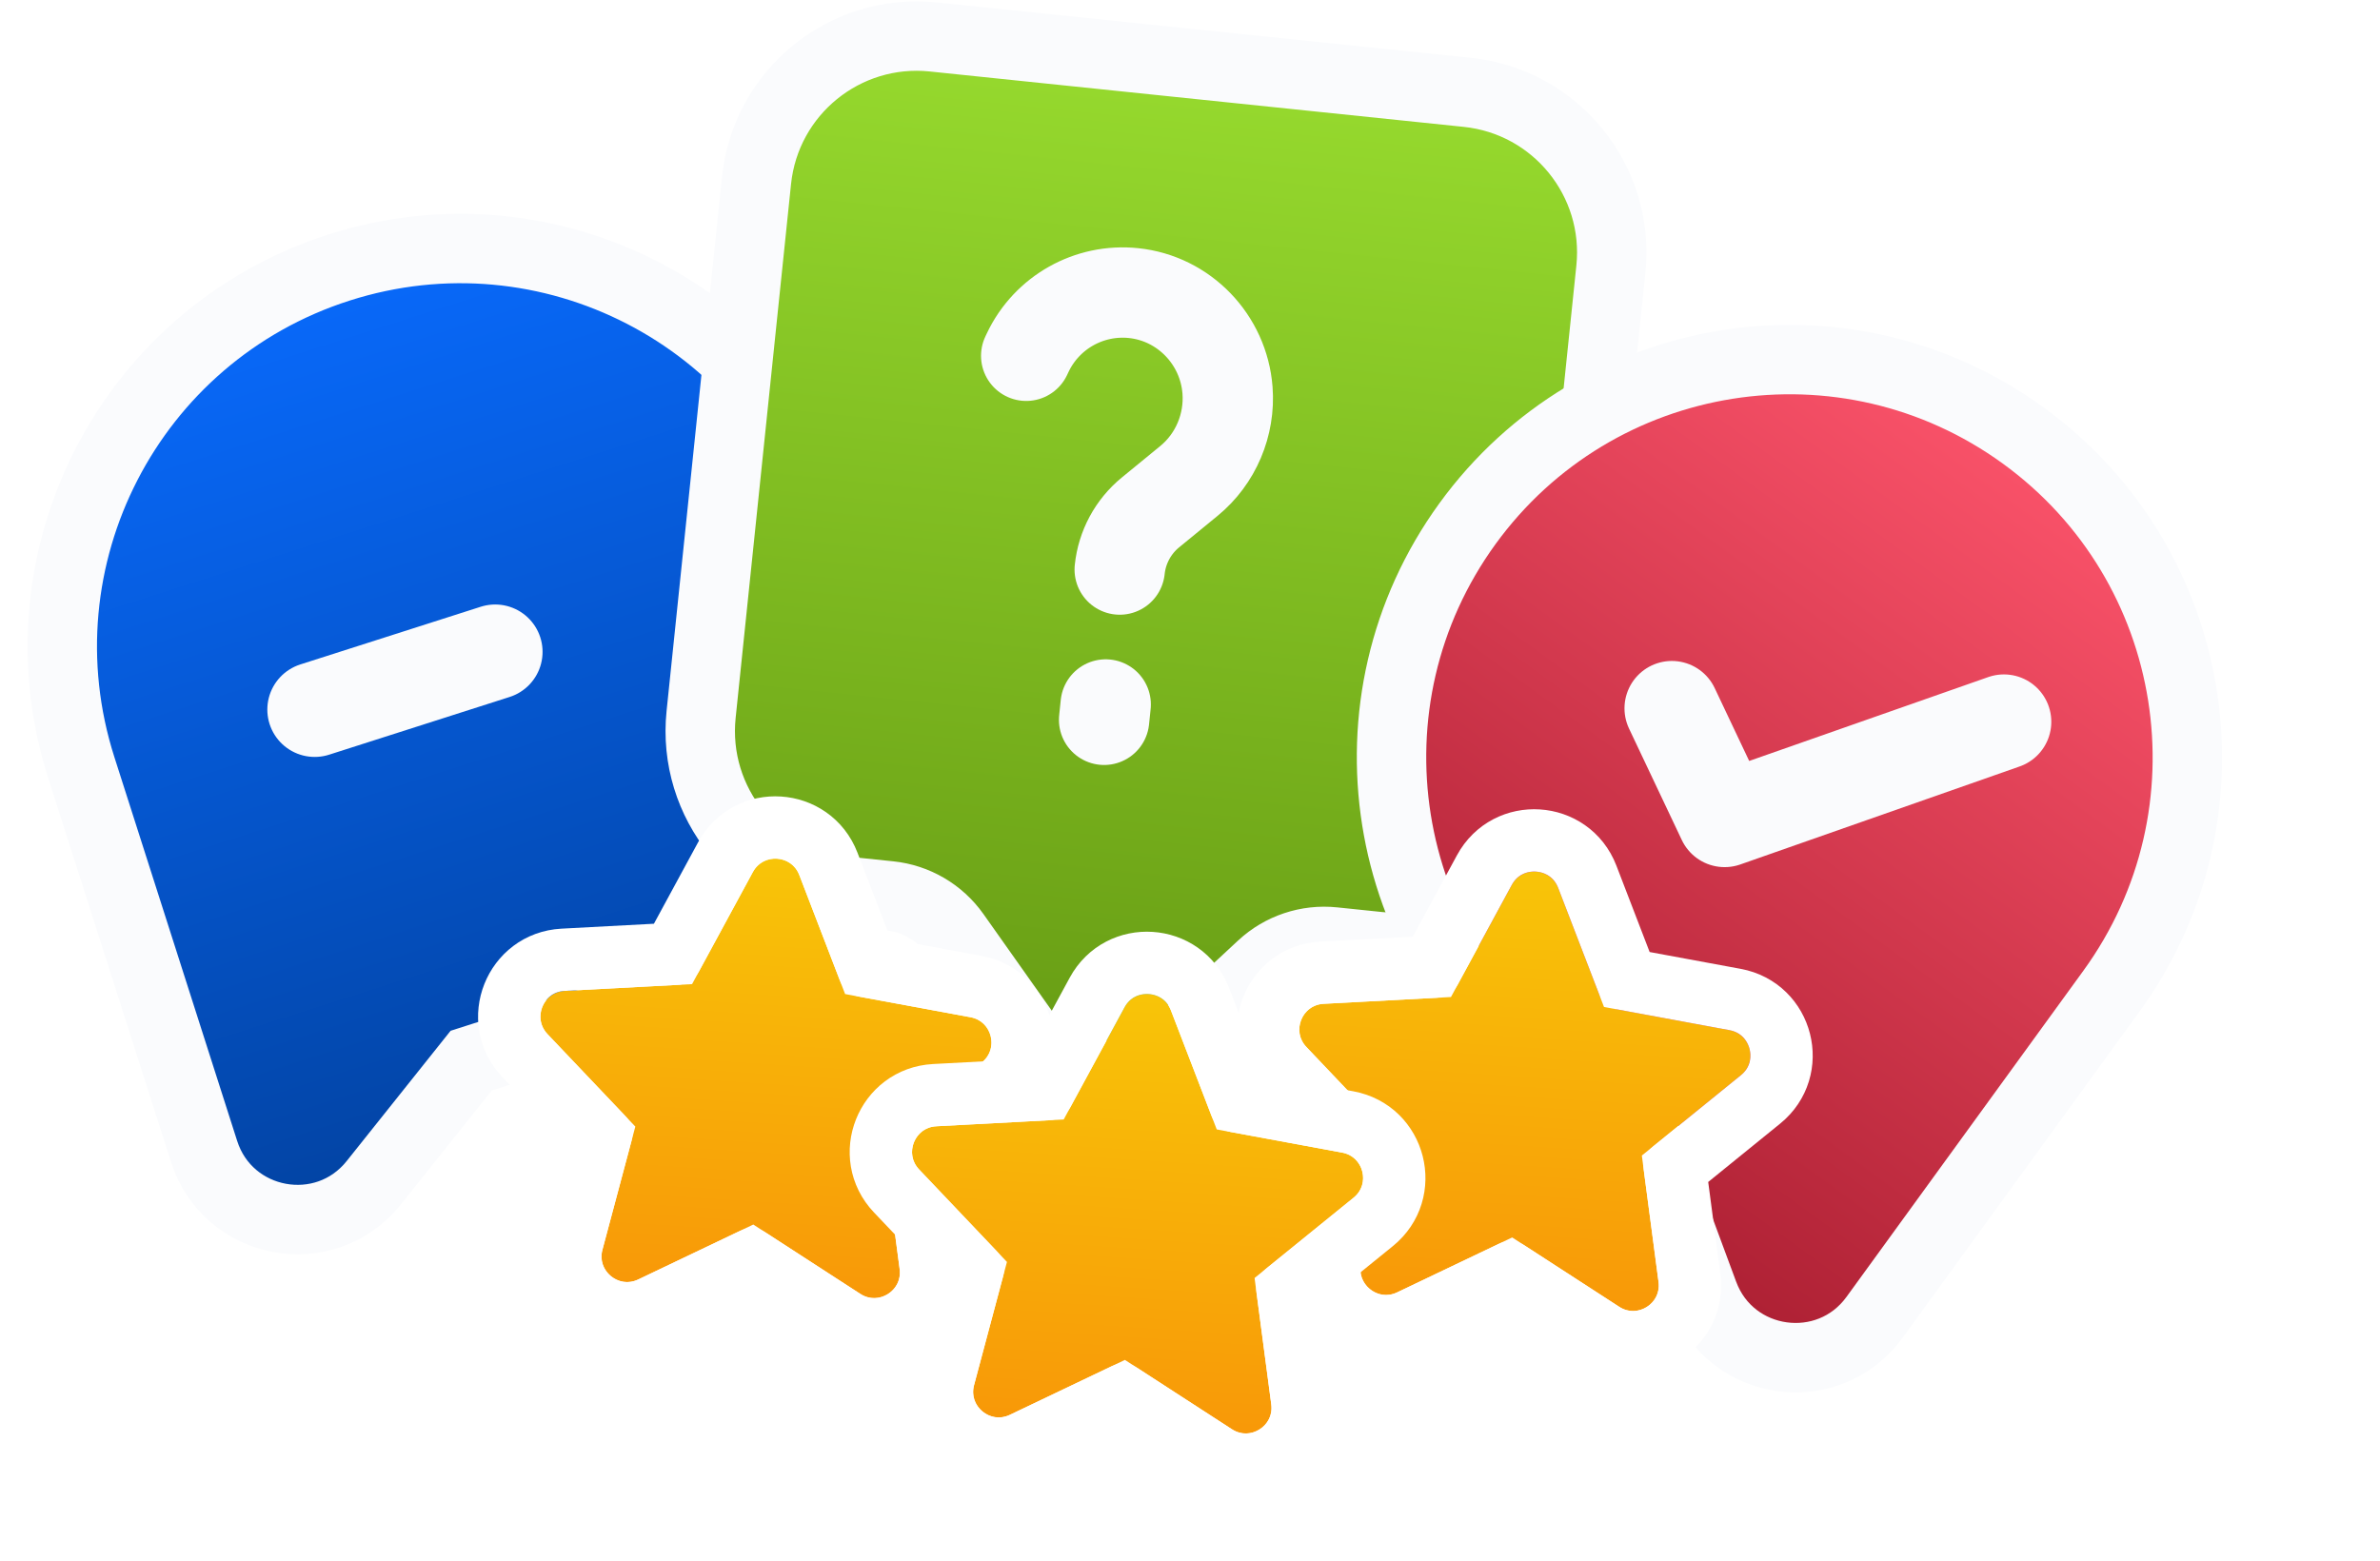 <svg width="317" height="208" viewBox="0 0 317 208" fill="none" xmlns="http://www.w3.org/2000/svg">
<path d="M45.163 35.639C17.285 44.555 1.913 74.383 10.829 102.261L27.184 153.397C30.356 163.313 43.3 165.693 49.791 157.554L62.759 141.294L77.452 136.595C105.33 127.679 120.702 97.851 111.786 69.972C102.87 42.094 73.042 26.722 45.163 35.639Z" fill="url(#paint0_linear_548_1158)" stroke="#FAFBFD" stroke-width="9.246"/>
<path d="M41.916 94.527L83.985 81.072" stroke="#FAFBFD" stroke-width="12.619" stroke-linecap="round" stroke-dasharray="25.24 25.24"/>
<path d="M124.311 4.923C112.528 3.7 101.986 12.261 100.763 24.043L93.383 95.171C92.161 106.954 100.721 117.496 112.504 118.719L118.507 119.342C122.008 119.705 125.181 121.561 127.212 124.435L136.615 137.733C141.168 144.173 150.352 145.126 156.131 139.758L168.063 128.673C170.641 126.278 174.128 125.113 177.628 125.476L183.632 126.099C195.414 127.321 205.957 118.761 207.179 106.978L214.559 35.85C215.782 24.068 207.221 13.525 195.439 12.303L124.311 4.923Z" fill="url(#paint1_linear_548_1158)" stroke="#FAFBFD" stroke-width="9.246"/>
<path d="M136.683 47.397L136.886 46.969C139.429 41.608 145.076 38.433 150.978 39.045V39.045C157.706 39.743 162.979 45.236 163.496 51.981V51.981C163.85 56.593 161.933 61.139 158.354 64.07L153.238 68.261C150.92 70.159 149.447 72.895 149.138 75.874V75.874M147.06 95.892L147.272 93.848" stroke="#FAFBFD" stroke-width="12.033" stroke-linecap="round" stroke-linejoin="round"/>
<path d="M269.48 58.018C293.164 75.215 298.423 108.357 281.226 132.041L249.682 175.484C243.565 183.909 230.527 182.116 226.91 172.353L219.686 152.851L207.203 143.787C183.519 126.59 178.26 93.449 195.457 69.764C212.654 46.08 245.795 40.821 269.48 58.018Z" fill="url(#paint2_linear_548_1158)" stroke="#FAFBFD" stroke-width="9.246"/>
<path d="M222.68 94.36L229.709 109.207L266.91 96.153" stroke="#FAFBFD" stroke-width="12.619" stroke-linecap="round" stroke-linejoin="round"/>
<g filter="url(#filter0_d_548_1158)">
<path d="M100.276 107.871C101.665 105.31 105.417 105.554 106.463 108.273L111.876 122.339C112.303 123.447 113.274 124.254 114.442 124.47L129.262 127.21C132.127 127.74 133.054 131.383 130.792 133.219L119.087 142.713C118.165 143.461 117.698 144.634 117.853 145.812L119.827 160.753C120.208 163.641 117.03 165.65 114.585 164.065L101.938 155.867C100.942 155.221 99.682 155.14 98.61 155.651L85.01 162.145C82.381 163.401 79.488 160.998 80.24 158.183L84.129 143.622C84.435 142.475 84.123 141.251 83.306 140.39L72.927 129.462C70.92 127.35 72.311 123.857 75.221 123.702L90.271 122.901C91.456 122.838 92.524 122.163 93.09 121.119L100.276 107.871Z" fill="url(#paint3_linear_548_1158)"/>
<path d="M110.337 106.782C108.019 100.757 99.705 100.218 96.627 105.892L89.638 118.778L75 119.557C68.554 119.9 65.471 127.64 69.917 132.321L80.012 142.95L76.23 157.112C74.564 163.349 80.973 168.673 86.798 165.891L100.026 159.575L112.327 167.548C117.744 171.06 124.787 166.609 123.942 160.21L122.022 145.677L133.407 136.442C138.42 132.376 136.364 124.302 130.017 123.128L115.602 120.463L110.337 106.782ZM115.75 120.848L115.749 120.846L115.75 120.848Z" stroke="white" stroke-width="8.302"/>
</g>
<g filter="url(#filter1_d_548_1158)">
<path d="M201.356 109.591C202.745 107.03 206.497 107.274 207.543 109.993L212.956 124.058C213.382 125.167 214.354 125.974 215.521 126.189L230.341 128.93C233.206 129.459 234.134 133.103 231.871 134.938L220.167 144.433C219.245 145.181 218.777 146.354 218.933 147.531L220.906 162.473C221.288 165.361 218.109 167.369 215.665 165.785L203.018 157.587C202.022 156.941 200.761 156.859 199.69 157.371L186.089 163.865C183.46 165.12 180.568 162.718 181.32 159.903L185.208 145.342C185.515 144.195 185.203 142.971 184.385 142.11L174.006 131.182C172 129.07 173.391 125.577 176.3 125.422L191.35 124.62C192.536 124.557 193.604 123.883 194.17 122.839L201.356 109.591Z" fill="url(#paint4_linear_548_1158)"/>
<path d="M211.417 108.502C209.098 102.477 200.785 101.938 197.707 107.612L190.718 120.497L176.08 121.277C169.633 121.62 166.551 129.36 170.997 134.041L181.092 144.67L177.309 158.832C175.644 165.069 182.052 170.392 187.878 167.611L201.106 161.294L213.407 169.268C218.824 172.779 225.867 168.329 225.021 161.929L223.102 147.397L234.486 138.162C239.5 134.095 237.444 126.022 231.096 124.848L216.682 122.183L211.417 108.502ZM216.83 122.568L216.829 122.566L216.83 122.568Z" stroke="white" stroke-width="8.302"/>
</g>
<g filter="url(#filter2_d_548_1158)">
<path d="M149.774 125.905C151.163 123.344 154.915 123.587 155.961 126.306L161.374 140.372C161.8 141.48 162.772 142.287 163.94 142.503L178.76 145.243C181.624 145.773 182.552 149.417 180.29 151.252L168.585 160.746C167.663 161.494 167.196 162.668 167.351 163.845L169.325 178.787C169.706 181.675 166.527 183.683 164.083 182.098L151.436 173.901C150.44 173.255 149.179 173.173 148.108 173.685L134.507 180.179C131.878 181.434 128.986 179.032 129.738 176.217L133.626 161.656C133.933 160.509 133.621 159.285 132.803 158.424L122.424 147.496C120.418 145.383 121.809 141.89 124.718 141.735L139.768 140.934C140.954 140.871 142.022 140.196 142.588 139.153L149.774 125.905Z" fill="url(#paint5_linear_548_1158)"/>
<path d="M159.835 124.816C157.517 118.791 149.203 118.251 146.125 123.926L139.136 136.811L124.498 137.59C118.052 137.934 114.969 145.674 119.415 150.354L129.51 160.983L125.728 175.146C124.062 181.383 130.471 186.706 136.296 183.924L149.524 177.608L161.825 185.582C167.242 189.093 174.285 184.643 173.44 178.243L171.52 163.71L182.905 154.476C187.918 150.409 185.862 142.335 179.514 141.162L165.1 138.496L159.835 124.816ZM165.248 138.881L165.247 138.879L165.248 138.881Z" stroke="white" stroke-width="8.302"/>
</g>
<defs>
<filter id="filter0_d_548_1158" x="55.366" y="97.782" width="93.303" height="91.766" filterUnits="userSpaceOnUse" color-interpolation-filters="sRGB">
<feFlood flood-opacity="0" result="BackgroundImageFix"/>
<feColorMatrix in="SourceAlpha" type="matrix" values="0 0 0 0 0 0 0 0 0 0 0 0 0 0 0 0 0 0 127 0" result="hardAlpha"/>
<feOffset dy="8.302"/>
<feGaussianBlur stdDeviation="4.151"/>
<feComposite in2="hardAlpha" operator="out"/>
<feColorMatrix type="matrix" values="0 0 0 0 0 0 0 0 0 0 0 0 0 0 0 0 0 0 0.25 0"/>
<feBlend mode="normal" in2="BackgroundImageFix" result="effect1_dropShadow_548_1158"/>
<feBlend mode="normal" in="SourceGraphic" in2="effect1_dropShadow_548_1158" result="shape"/>
</filter>
<filter id="filter1_d_548_1158" x="156.445" y="99.502" width="93.303" height="91.766" filterUnits="userSpaceOnUse" color-interpolation-filters="sRGB">
<feFlood flood-opacity="0" result="BackgroundImageFix"/>
<feColorMatrix in="SourceAlpha" type="matrix" values="0 0 0 0 0 0 0 0 0 0 0 0 0 0 0 0 0 0 127 0" result="hardAlpha"/>
<feOffset dy="8.302"/>
<feGaussianBlur stdDeviation="4.151"/>
<feComposite in2="hardAlpha" operator="out"/>
<feColorMatrix type="matrix" values="0 0 0 0 0 0 0 0 0 0 0 0 0 0 0 0 0 0 0.25 0"/>
<feBlend mode="normal" in2="BackgroundImageFix" result="effect1_dropShadow_548_1158"/>
<feBlend mode="normal" in="SourceGraphic" in2="effect1_dropShadow_548_1158" result="shape"/>
</filter>
<filter id="filter2_d_548_1158" x="104.863" y="115.816" width="93.303" height="91.766" filterUnits="userSpaceOnUse" color-interpolation-filters="sRGB">
<feFlood flood-opacity="0" result="BackgroundImageFix"/>
<feColorMatrix in="SourceAlpha" type="matrix" values="0 0 0 0 0 0 0 0 0 0 0 0 0 0 0 0 0 0 127 0" result="hardAlpha"/>
<feOffset dy="8.302"/>
<feGaussianBlur stdDeviation="4.151"/>
<feComposite in2="hardAlpha" operator="out"/>
<feColorMatrix type="matrix" values="0 0 0 0 0 0 0 0 0 0 0 0 0 0 0 0 0 0 0.25 0"/>
<feBlend mode="normal" in2="BackgroundImageFix" result="effect1_dropShadow_548_1158"/>
<feBlend mode="normal" in="SourceGraphic" in2="effect1_dropShadow_548_1158" result="shape"/>
</filter>
<linearGradient id="paint0_linear_548_1158" x1="46.572" y1="40.042" x2="82.451" y2="152.225" gradientUnits="userSpaceOnUse">
<stop stop-color="#0868F8"/>
<stop offset="1" stop-color="#0242A0"/>
</linearGradient>
<linearGradient id="paint1_linear_548_1158" x1="159.398" y1="13.211" x2="145.94" y2="142.915" gradientUnits="userSpaceOnUse">
<stop stop-color="#95D82D"/>
<stop offset="1" stop-color="#679C14"/>
</linearGradient>
<linearGradient id="paint2_linear_548_1158" x1="266.764" y1="61.759" x2="197.562" y2="157.066" gradientUnits="userSpaceOnUse">
<stop stop-color="#F85168"/>
<stop offset="1" stop-color="#AA1E31"/>
</linearGradient>
<linearGradient id="paint3_linear_548_1158" x1="103.805" y1="101.365" x2="98.539" y2="182.492" gradientUnits="userSpaceOnUse">
<stop stop-color="#F8C808"/>
<stop offset="1" stop-color="#F88A08"/>
</linearGradient>
<linearGradient id="paint4_linear_548_1158" x1="204.885" y1="103.085" x2="199.618" y2="184.211" gradientUnits="userSpaceOnUse">
<stop stop-color="#F8C808"/>
<stop offset="1" stop-color="#F88A08"/>
</linearGradient>
<linearGradient id="paint5_linear_548_1158" x1="153.303" y1="119.398" x2="148.037" y2="200.525" gradientUnits="userSpaceOnUse">
<stop stop-color="#F8C808"/>
<stop offset="1" stop-color="#F88A08"/>
</linearGradient>
</defs>
</svg>
